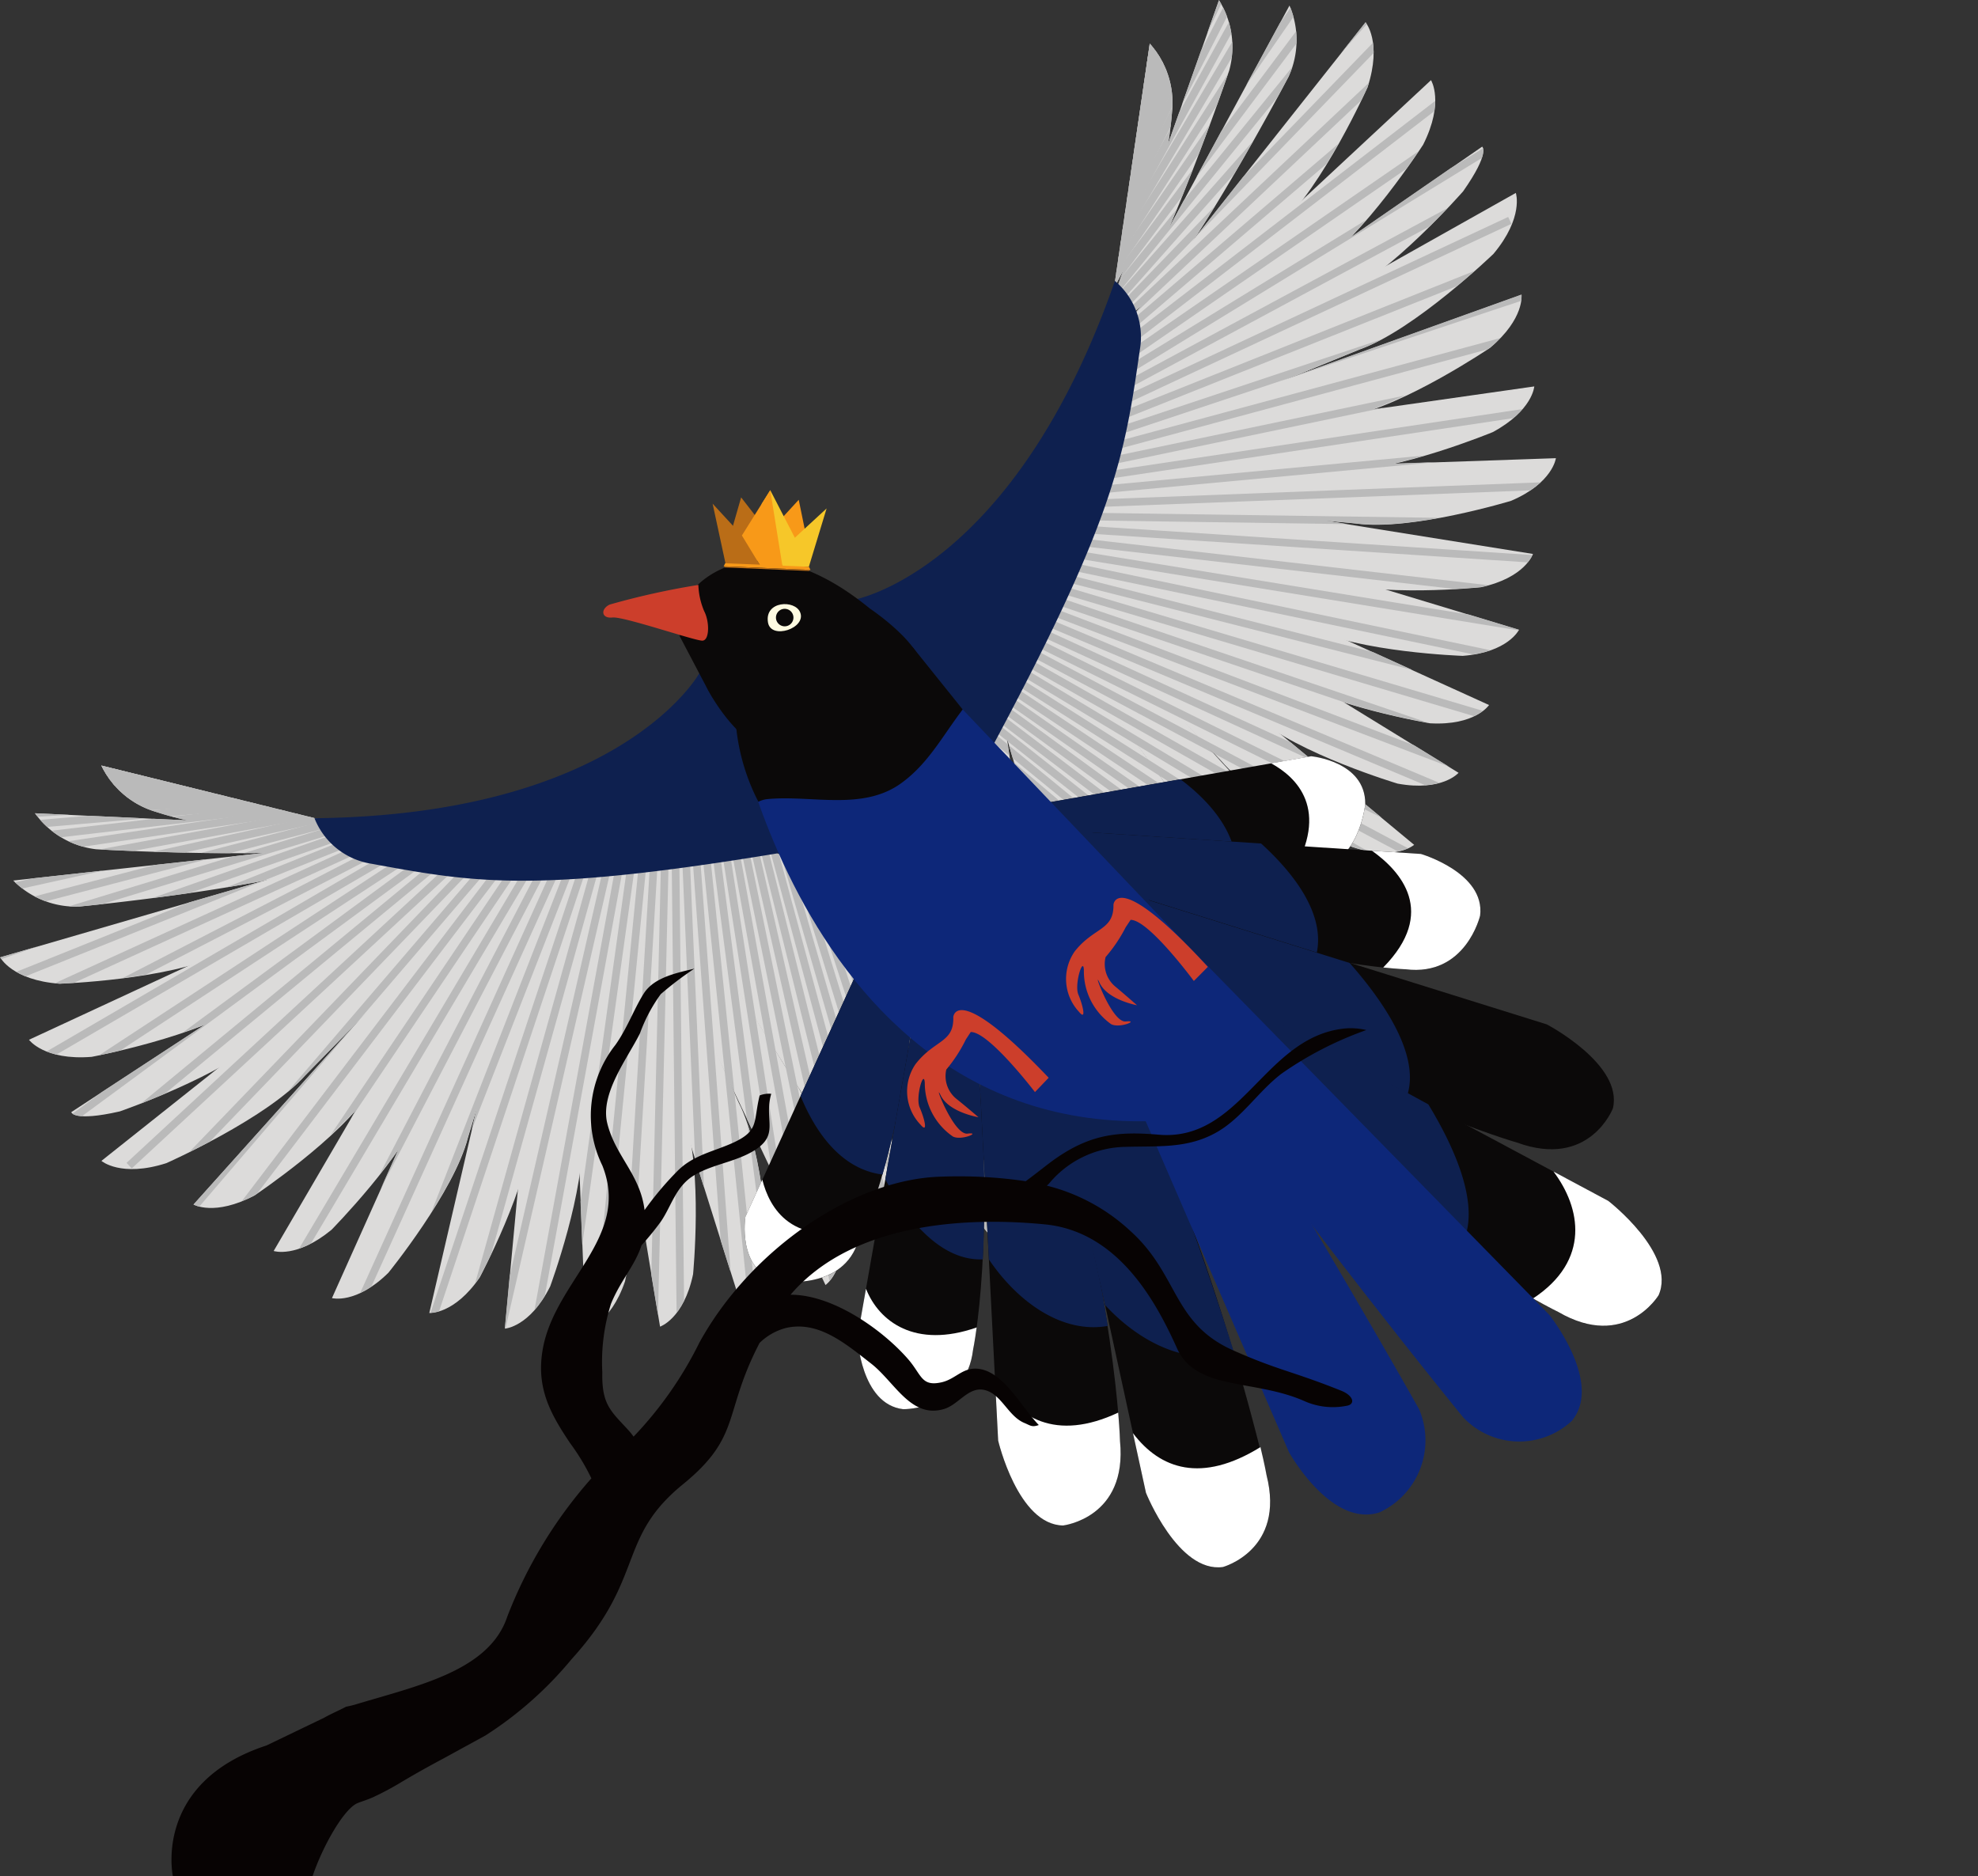 <svg xmlns="http://www.w3.org/2000/svg" xmlns:xlink="http://www.w3.org/1999/xlink" width="129.927" height="123.245" viewBox="0 0 129.927 123.245">
  <rect x="0" y="0" width="129.927" height="123.245" fill="#333333" stroke="none"/>
  <defs>
    <radialGradient id="radial-gradient" cx="NaN" cy="NaN" r="NaN" gradientUnits="userSpaceOnUse">
      <stop offset="0.198" stop-color="#7f212c"/>
      <stop offset="0.232" stop-color="#832a34"/>
      <stop offset="0.347" stop-color="#8f464c"/>
      <stop offset="0.471" stop-color="#985b5e"/>
      <stop offset="0.608" stop-color="#9e6b6b"/>
      <stop offset="0.767" stop-color="#a27473"/>
      <stop offset="1" stop-color="#a47776"/>
    </radialGradient>
    <clipPath id="clip-path">
      <path id="Path_409" data-name="Path 409" d="M-1149.689-3182.613s-3.756-6.108-6.772-8.25l-9.4-7.514,3.479,2.03a1.261,1.261,0,0,0,.04-1.543,9.618,9.618,0,0,0-3.212-2.534l-7.326-3.087-.665.387.043.288,1.919,1.12-.237.181.042.17-.377-.37-1.093.67-1.095-1.387-1.178.531.007.633-.313-.5-1.333.311-.031.183-1.33.123,0,.008-1.142-.056-.986-.172-.261.407-.877-.277-.046.055-.048-.023.188-.618-1.061-.781.133-.309-.99-.841-.535.95-.019-.037-.55.451-.244-.585-2.4,1.649-1.633,1.068-.322-1.266-.17.083-.123-1.258-2.778.874-3.147.914,2.418-1.105-1,.11,2.548-.713-5.641-.262,1.292-.125-15.75-3.882a5.772,5.772,0,0,0,3.549,3.032,18.875,18.875,0,0,0,2.089.566l-10-.465a5.769,5.769,0,0,0,4.026,2.363s5.856.344,11.024.242l-16.477,1.812a5.772,5.772,0,0,0,4.344,1.709s6.809-.664,12.13-1.7l-17.332,5.037s.772,1.5,3.9,1.73a44.82,44.82,0,0,0,8.374-1.137l-10.385,4.817s.99,1.369,4.118,1.121a47.08,47.08,0,0,0,7.441-2.11l-8.781,5.749s.128.65,3.187-.049a48.986,48.986,0,0,0,6.39-2.794l-7.6,6.04s1.277,1.106,4.265.149c0,0,6.589-2.923,9.127-5.765l3.315-3.385-10.652,11.869s1.369.793,4.007-.6a40.937,40.937,0,0,0,6.643-5.583l-5.39,9.23s1.5.5,3.8-1.393a46.929,46.929,0,0,0,4.383-5.236l-4.359,9.722s1.582.429,3.708-1.666c0,0,4.325-5.327,5.227-8.878l.576-1.894-3.117,13.416s1.635.117,3.319-2.346a46.3,46.3,0,0,0,2.5-5.713l-.847,9.088s1.636-.1,2.972-2.773a43.1,43.1,0,0,0,1.934-7.328l.4,10.142s1.608-.32,2.58-3.141a47.057,47.057,0,0,0,.861-5.719l1.441,8.689s1.556-.518,2.169-3.437a40.909,40.909,0,0,0-.086-8.285l3.4,10.8s1.468-.73,1.666-3.708c0,0-.305-6.855-1.99-10.109l-.615-1.382,6.324,13.384s1.355-.924,1.146-3.9c0,0-1.073-5.861-2.928-9.083l7.242,11.523s1.1-1.17.4-4.221a46.594,46.594,0,0,0-3.528-7.9l8.732,10.644s.939-1.3-.132-4.239a53.065,53.065,0,0,0-3.235-5.666l7.289,7.229S-1148.323-3179.8-1149.689-3182.613Zm-16.622-3.829-.2-.32.241.383Z" transform="translate(1218.32 3206.917)" fill="none"/>
    </clipPath>
    <clipPath id="clip-path-2">
      <path id="Path_430" data-name="Path 430" d="M-946.276-3337.748l-3.945-9.478a53.133,53.133,0,0,0,4.027,5.134c2.318,2.1,3.876,1.722,3.876,1.722l-6.562-12.1a46.526,46.526,0,0,0,5.984,6.248c2.564,1.794,4.061,1.221,4.061,1.221l-7.938-11.055c2.283,2.933,7.306,6.139,7.306,6.139,2.677,1.317,4.044.411,4.044.411l-10.008-10.907,1.048,1.091c2.378,2.787,8.611,5.657,8.611,5.657,2.832.94,4.062-.144,4.062-.144l-8.722-7.226a40.86,40.86,0,0,0,7.64,3.206c2.935.534,4-.712,4-.712l-7.5-4.612a47.056,47.056,0,0,0,5.621,1.36c2.979.165,3.882-1.2,3.882-1.2l-9.24-4.2a43.11,43.11,0,0,0,7.516.973c2.975-.23,3.689-1.706,3.689-1.706l-8.735-2.645a46.332,46.332,0,0,0,6.232-.155c2.916-.63,3.425-2.188,3.425-2.188l-13.6-2.176,1.971.181c3.629.5,10.194-1.49,10.194-1.49,2.741-1.178,2.941-2.805,2.941-2.805l-10.648.368a46.891,46.891,0,0,0,6.5-2.083c2.622-1.419,2.725-3,2.725-3l-10.581,1.509a40.918,40.918,0,0,0,7.677-4.045c2.283-1.918,2.065-3.485,2.065-3.485l-15.011,5.385,4.385-1.792c3.589-1.277,8.783-6.276,8.783-6.276,2.014-2.406,1.471-4.006,1.471-4.006l-8.46,4.757a49.044,49.044,0,0,0,5-4.863c1.8-2.569,1.248-2.933,1.248-2.933l-8.637,5.963a47.071,47.071,0,0,0,4.762-6.095c1.41-2.8.515-4.236.515-4.236l-8.38,7.8a44.82,44.82,0,0,0,4.213-7.326c.971-2.983-.13-4.265-.13-4.265l-11.2,14.15c2.965-4.538,6.149-10.593,6.149-10.593a5.771,5.771,0,0,0,.056-4.668l-7.9,14.575c2.045-4.747,3.936-10.3,3.936-10.3a5.771,5.771,0,0,0-.67-4.62l-3.344,9.438a18.768,18.768,0,0,0,.264-2.148,5.77,5.77,0,0,0-1.468-4.431l-2.348,16.051.6-1.15-1.886,5.323,1.621-2.089-.479.884,1.936-1.822-2.034,2.569-1.857,2.243,1.118.588-.141.125,1.051.776-1.606,1.108-2.433,1.6.45.447-.625.339.027.031-1.081.137.405,1.234.336-.007.323,1.277.644.059,0,.054-.068.022-.075.917-.476.088-.212.977-.379,1.079h-.008l-.616,1.186-.181-.04-.79,1.117.349.479-.583-.244-.936.89.872,1.538-1.033.759.2.489-.142-.1-.257.151-.313-2.2-.251-.149-.609.47.094,7.95a9.619,9.619,0,0,0,1.134,3.931,1.261,1.261,0,0,0,1.444.546l-.567-3.988,3.411,11.543c.846,3.6,5.085,9.384,5.085,9.384C-947.864-3337.529-946.276-3337.748-946.276-3337.748Zm-.91-18.884-.264-.367.221.3C-947.215-3356.674-947.2-3356.653-947.186-3356.632Z" transform="translate(960.556 3409.287)" fill="none"/>
    </clipPath>
  </defs>
  <g id="Group_135" data-name="Group 135" transform="translate(1218.32 3409.287)">
    <g id="Group_134" data-name="Group 134" transform="translate(-1218.32 -3409.287)">
      <g id="Group_108" data-name="Group 108" transform="translate(129.927 110.959)">
        <path id="Path_388" data-name="Path 388" d="M-695.368-2962.681" transform="translate(695.368 2962.681)" fill="url(#radial-gradient)"/>
      </g>
      <g id="Group_132" data-name="Group 132" transform="translate(0 0)">
        <g id="Group_113" data-name="Group 113" transform="translate(0 50.279)">
          <g id="Group_109" data-name="Group 109" transform="translate(0.014 0.007)">
            <path id="Path_389" data-name="Path 389" d="M-1192.336-3189.153l-25.929,7.536s.772,1.5,3.9,1.73c0,0,7.2-.253,10.619-1.943l14.323-6.806-.136-1.39Z" transform="translate(1218.265 3194.216)" fill="#dcdbda"/>
            <path id="Path_390" data-name="Path 390" d="M-1186.159-3184.018l-24.495,11.363s.99,1.37,4.118,1.122c0,0,7.083-1.338,10.2-3.524l13.132-8.89-.344-1.354Z" transform="translate(1212.544 3190.665)" fill="#dcdbda"/>
            <path id="Path_391" data-name="Path 391" d="M-1166.257-3188.757l-25.249,20.072s1.277,1.106,4.265.149c0,0,6.589-2.923,9.126-5.766l14.753-15.063-.645-1.239Z" transform="translate(1198.154 3194.65)" fill="#dcdbda"/>
            <path id="Path_392" data-name="Path 392" d="M-1146.756-3188.526l-20.381,22.71s1.369.792,4.007-.6c0,0,5.688-3.809,7.6-6.846l11.378-16.322-.8-1.022Z" transform="translate(1179.84 3194.65)" fill="#dcdbda"/>
            <path id="Path_393" data-name="Path 393" d="M-1130.58-3191.879l-15.388,26.351s1.5.5,3.8-1.393c0,0,4.8-4.876,6.069-8.237l7.856-18.28-.989-.841Z" transform="translate(1163.93 3197.412)" fill="#dcdbda"/>
            <path id="Path_394" data-name="Path 394" d="M-1117.93-3187.211l-12.627,28.163s1.583.429,3.708-1.666c0,0,4.325-5.327,5.227-8.878l5.895-19.369-1.1-.811Z" transform="translate(1152.348 3194.026)" fill="#dcdbda"/>
            <path id="Path_395" data-name="Path 395" d="M-1097.837-3184.772l-6.985,30.063s1.635.117,3.319-2.346c0,0,3.222-6.059,3.425-9.717l2.066-17.945-1.237-.584Z" transform="translate(1133.007 3190.665)" fill="#dcdbda"/>
            <path id="Path_396" data-name="Path 396" d="M-1081.964-3183.545l-2.863,30.73s1.636-.1,2.972-2.772c0,0,2.375-6.439,2.082-10.091l-.375-18.059-1.3-.411Z" transform="translate(1117.98 3189.798)" fill="#dcdbda"/>
            <path id="Path_397" data-name="Path 397" d="M-1068.382-3184.006l1.222,30.839s1.608-.32,2.579-3.141c0,0,1.5-6.7.731-10.277l-2.758-17.851-1.348-.236Z" transform="translate(1105.62 3190.192)" fill="#dcdbda"/>
            <path id="Path_398" data-name="Path 398" d="M-1064.133-3183.268l5.048,30.448s1.556-.518,2.169-3.438c0,0,.659-6.83-.553-10.288l-4.956-17.37-1.366-.067Z" transform="translate(1102.427 3189.673)" fill="#dcdbda"/>
            <path id="Path_399" data-name="Path 399" d="M-1059.046-3183.41l9.267,29.44s1.468-.73,1.665-3.708c0,0-.305-6.855-1.99-10.109l-7.342-16.5-1.362.125Z" transform="translate(1098.604 3189.905)" fill="#dcdbda"/>
            <path id="Path_400" data-name="Path 400" d="M-1053.146-3185.174l13.186,27.906s1.355-.923,1.146-3.9c0,0-1.235-6.75-3.346-9.744l-9.52-15.351-1.333.31Z" transform="translate(1094.17 3191.388)" fill="#dcdbda"/>
            <path id="Path_401" data-name="Path 401" d="M-1046.007-3187.559l16.865,26.835s1.1-1.17.4-4.221c0,0-2.276-6.8-4.728-9.569l-11.369-14.4-1.178.531Z" transform="translate(1088.811 3193.384)" fill="#dcdbda"/>
            <path id="Path_402" data-name="Path 402" d="M-1036.791-3184.535l20.1,24.5s.94-1.3-.132-4.239c0,0-3.112-6.46-5.892-8.9l-13.089-12.863-1.1.675Z" transform="translate(1081.963 3191.213)" fill="#dcdbda"/>
            <path id="Path_403" data-name="Path 403" d="M-1030.921-3186.794l22.5,22.32s.8-1.388-.565-4.2c0,0-3.756-6.108-6.772-8.25l-14.336-11.457-1.027.784Z" transform="translate(1077.614 3192.981)" fill="#dcdbda"/>
            <path id="Path_404" data-name="Path 404" d="M-1038.018-3192.5l11.121,6.489a1.261,1.261,0,0,0,.04-1.543,9.62,9.62,0,0,0-3.213-2.533l-7.326-3.087-.665.387Z" transform="translate(1082.833 3196.586)" fill="#dcdbda"/>
            <path id="Path_405" data-name="Path 405" d="M-1173.187-3189.5l-26.286,17.208s.128.65,3.187-.049c0,0,6.814-2.352,9.584-4.968l16.452-12.551-.537-1.289Z" transform="translate(1204.141 3195.056)" fill="#dcdbda"/>
            <path id="Path_406" data-name="Path 406" d="M-1175.754-3203.008l-15.751-3.883a5.772,5.772,0,0,0,3.549,3.032,26.485,26.485,0,0,0,8.393,1.22Z" transform="translate(1198.154 3206.89)" fill="#dcdbda"/>
            <path id="Path_407" data-name="Path 407" d="M-1184.605-3193.142l-24.463-1.136a5.773,5.773,0,0,0,4.026,2.364s11.918.7,16.752-.2Z" transform="translate(1211.353 3197.412)" fill="#dcdbda"/>
            <path id="Path_408" data-name="Path 408" d="M-1190.47-3187.278l-24.342,2.678a5.772,5.772,0,0,0,4.344,1.709s11.882-1.158,16.519-2.8Z" transform="translate(1215.67 3192.151)" fill="#dcdbda"/>
          </g>
          <g id="Group_112" data-name="Group 112">
            <g id="Group_111" data-name="Group 111" clip-path="url(#clip-path)">
              <g id="Group_110" data-name="Group 110" transform="translate(-72.773 -24.873)">
                <line id="Line_329" data-name="Line 329" x1="84.697" y1="25.93" fill="none" stroke="#bababa" stroke-miterlimit="10" stroke-width="0.5"/>
                <line id="Line_330" data-name="Line 330" x1="83.148" y1="24.618" transform="translate(2.138 1.346)" fill="none" stroke="#bababa" stroke-miterlimit="10" stroke-width="0.5"/>
                <line id="Line_331" data-name="Line 331" x1="81.599" y1="23.306" transform="translate(4.277 2.692)" fill="none" stroke="#bababa" stroke-miterlimit="10" stroke-width="0.5"/>
                <line id="Line_332" data-name="Line 332" x1="80.05" y1="21.995" transform="translate(6.415 4.039)" fill="none" stroke="#bababa" stroke-miterlimit="10" stroke-width="0.5"/>
                <line id="Line_333" data-name="Line 333" x1="78.501" y1="20.683" transform="translate(8.553 5.385)" fill="none" stroke="#bababa" stroke-miterlimit="10" stroke-width="0.5"/>
                <line id="Line_334" data-name="Line 334" x1="76.952" y1="19.371" transform="translate(10.692 6.731)" fill="none" stroke="#bababa" stroke-miterlimit="10" stroke-width="0.5"/>
                <line id="Line_335" data-name="Line 335" x1="75.403" y1="18.06" transform="translate(12.83 8.078)" fill="none" stroke="#bababa" stroke-miterlimit="10" stroke-width="0.5"/>
                <line id="Line_336" data-name="Line 336" x1="73.854" y1="16.748" transform="translate(14.968 9.424)" fill="none" stroke="#bababa" stroke-miterlimit="10" stroke-width="0.5"/>
                <line id="Line_337" data-name="Line 337" x1="72.305" y1="15.436" transform="translate(17.106 10.77)" fill="none" stroke="#bababa" stroke-miterlimit="10" stroke-width="0.5"/>
                <line id="Line_338" data-name="Line 338" x1="70.756" y1="14.124" transform="translate(19.245 12.116)" fill="none" stroke="#bababa" stroke-miterlimit="10" stroke-width="0.5"/>
                <line id="Line_339" data-name="Line 339" x1="69.207" y1="12.813" transform="translate(21.383 13.463)" fill="none" stroke="#bababa" stroke-miterlimit="10" stroke-width="0.5"/>
                <line id="Line_340" data-name="Line 340" x1="67.658" y1="11.501" transform="translate(23.521 14.809)" fill="none" stroke="#bababa" stroke-miterlimit="10" stroke-width="0.5"/>
                <line id="Line_341" data-name="Line 341" x1="66.109" y1="10.189" transform="translate(25.66 16.155)" fill="none" stroke="#bababa" stroke-miterlimit="10" stroke-width="0.5"/>
                <line id="Line_342" data-name="Line 342" x1="64.56" y1="8.877" transform="translate(27.798 17.501)" fill="none" stroke="#bababa" stroke-miterlimit="10" stroke-width="0.5"/>
                <line id="Line_343" data-name="Line 343" x1="63.011" y1="7.566" transform="translate(29.936 18.848)" fill="none" stroke="#bababa" stroke-miterlimit="10" stroke-width="0.5"/>
                <line id="Line_344" data-name="Line 344" x1="61.462" y1="6.254" transform="translate(32.075 20.194)" fill="none" stroke="#bababa" stroke-miterlimit="10" stroke-width="0.5"/>
                <line id="Line_345" data-name="Line 345" x1="59.913" y1="4.942" transform="translate(34.213 21.54)" fill="none" stroke="#bababa" stroke-miterlimit="10" stroke-width="0.5"/>
                <line id="Line_346" data-name="Line 346" x1="58.364" y1="3.631" transform="translate(36.351 22.886)" fill="none" stroke="#bababa" stroke-miterlimit="10" stroke-width="0.5"/>
                <line id="Line_347" data-name="Line 347" x1="56.815" y1="2.319" transform="translate(38.49 24.233)" fill="none" stroke="#bababa" stroke-miterlimit="10" stroke-width="0.5"/>
                <line id="Line_348" data-name="Line 348" x1="55.266" y1="1.007" transform="translate(40.628 25.579)" fill="none" stroke="#bababa" stroke-miterlimit="10" stroke-width="0.5"/>
                <line id="Line_349" data-name="Line 349" x1="53.717" y2="0.305" transform="translate(42.766 26.62)" fill="none" stroke="#bababa" stroke-miterlimit="10" stroke-width="0.5"/>
                <line id="Line_350" data-name="Line 350" x1="52.169" y2="1.616" transform="translate(44.905 26.655)" fill="none" stroke="#bababa" stroke-miterlimit="10" stroke-width="0.5"/>
                <line id="Line_351" data-name="Line 351" x1="50.62" y2="2.928" transform="translate(47.043 26.69)" fill="none" stroke="#bababa" stroke-miterlimit="10" stroke-width="0.5"/>
                <line id="Line_352" data-name="Line 352" x1="49.071" y2="4.24" transform="translate(49.181 26.724)" fill="none" stroke="#bababa" stroke-miterlimit="10" stroke-width="0.5"/>
                <line id="Line_353" data-name="Line 353" x1="47.522" y2="5.552" transform="translate(51.319 26.759)" fill="none" stroke="#bababa" stroke-miterlimit="10" stroke-width="0.5"/>
                <line id="Line_354" data-name="Line 354" x1="45.973" y2="6.863" transform="translate(53.458 26.793)" fill="none" stroke="#bababa" stroke-miterlimit="10" stroke-width="0.5"/>
                <line id="Line_355" data-name="Line 355" x1="44.424" y2="8.175" transform="translate(55.596 26.828)" fill="none" stroke="#bababa" stroke-miterlimit="10" stroke-width="0.5"/>
                <line id="Line_356" data-name="Line 356" x1="42.875" y2="9.487" transform="translate(57.734 26.862)" fill="none" stroke="#bababa" stroke-miterlimit="10" stroke-width="0.5"/>
                <line id="Line_357" data-name="Line 357" x1="41.326" y2="10.799" transform="translate(59.873 26.897)" fill="none" stroke="#bababa" stroke-miterlimit="10" stroke-width="0.5"/>
                <line id="Line_358" data-name="Line 358" x1="39.777" y2="12.11" transform="translate(62.011 26.931)" fill="none" stroke="#bababa" stroke-miterlimit="10" stroke-width="0.5"/>
                <line id="Line_359" data-name="Line 359" x1="38.228" y2="13.422" transform="translate(64.149 26.966)" fill="none" stroke="#bababa" stroke-miterlimit="10" stroke-width="0.5"/>
                <line id="Line_360" data-name="Line 360" x1="36.679" y2="14.734" transform="translate(66.288 27)" fill="none" stroke="#bababa" stroke-miterlimit="10" stroke-width="0.5"/>
                <line id="Line_361" data-name="Line 361" x1="35.13" y2="16.045" transform="translate(68.426 27.035)" fill="none" stroke="#bababa" stroke-miterlimit="10" stroke-width="0.5"/>
                <line id="Line_362" data-name="Line 362" x1="33.581" y2="17.357" transform="translate(70.564 27.069)" fill="none" stroke="#bababa" stroke-miterlimit="10" stroke-width="0.5"/>
                <line id="Line_363" data-name="Line 363" x1="32.032" y2="18.669" transform="translate(72.703 27.104)" fill="none" stroke="#bababa" stroke-miterlimit="10" stroke-width="0.5"/>
                <line id="Line_364" data-name="Line 364" x1="30.483" y2="19.981" transform="translate(74.841 27.138)" fill="none" stroke="#bababa" stroke-miterlimit="10" stroke-width="0.5"/>
                <line id="Line_365" data-name="Line 365" x1="28.934" y2="21.292" transform="translate(76.979 27.173)" fill="none" stroke="#bababa" stroke-miterlimit="10" stroke-width="0.5"/>
                <line id="Line_366" data-name="Line 366" x1="27.385" y2="22.604" transform="translate(79.117 27.207)" fill="none" stroke="#bababa" stroke-miterlimit="10" stroke-width="0.5"/>
                <line id="Line_367" data-name="Line 367" x1="25.836" y2="23.916" transform="translate(81.256 27.242)" fill="none" stroke="#bababa" stroke-miterlimit="10" stroke-width="0.5"/>
                <line id="Line_368" data-name="Line 368" x1="24.287" y2="25.228" transform="translate(83.394 27.277)" fill="none" stroke="#bababa" stroke-miterlimit="10" stroke-width="0.5"/>
                <line id="Line_369" data-name="Line 369" x1="22.738" y2="26.539" transform="translate(85.532 27.311)" fill="none" stroke="#bababa" stroke-miterlimit="10" stroke-width="0.5"/>
                <line id="Line_370" data-name="Line 370" x1="21.189" y2="27.851" transform="translate(87.671 27.346)" fill="none" stroke="#bababa" stroke-miterlimit="10" stroke-width="0.5"/>
                <line id="Line_371" data-name="Line 371" x1="19.64" y2="29.163" transform="translate(89.809 27.38)" fill="none" stroke="#bababa" stroke-miterlimit="10" stroke-width="0.5"/>
                <line id="Line_372" data-name="Line 372" x1="18.091" y2="30.474" transform="translate(91.947 27.415)" fill="none" stroke="#bababa" stroke-miterlimit="10" stroke-width="0.5"/>
                <line id="Line_373" data-name="Line 373" x1="16.542" y2="31.786" transform="translate(94.086 27.449)" fill="none" stroke="#bababa" stroke-miterlimit="10" stroke-width="0.5"/>
                <line id="Line_374" data-name="Line 374" x1="14.993" y2="33.098" transform="translate(96.224 27.484)" fill="none" stroke="#bababa" stroke-miterlimit="10" stroke-width="0.5"/>
                <line id="Line_375" data-name="Line 375" x1="13.444" y2="34.41" transform="translate(98.362 27.518)" fill="none" stroke="#bababa" stroke-miterlimit="10" stroke-width="0.5"/>
                <line id="Line_376" data-name="Line 376" x1="11.895" y2="35.721" transform="translate(100.501 27.553)" fill="none" stroke="#bababa" stroke-miterlimit="10" stroke-width="0.5"/>
                <line id="Line_377" data-name="Line 377" x1="10.346" y2="37.033" transform="translate(102.639 27.587)" fill="none" stroke="#bababa" stroke-miterlimit="10" stroke-width="0.5"/>
                <line id="Line_378" data-name="Line 378" x1="8.797" y2="38.345" transform="translate(104.777 27.622)" fill="none" stroke="#bababa" stroke-miterlimit="10" stroke-width="0.5"/>
                <line id="Line_379" data-name="Line 379" x1="7.248" y2="39.657" transform="translate(106.915 27.656)" fill="none" stroke="#bababa" stroke-miterlimit="10" stroke-width="0.5"/>
                <line id="Line_380" data-name="Line 380" x1="5.699" y2="40.968" transform="translate(109.054 27.691)" fill="none" stroke="#bababa" stroke-miterlimit="10" stroke-width="0.5"/>
                <line id="Line_381" data-name="Line 381" x1="4.15" y2="42.28" transform="translate(111.192 27.725)" fill="none" stroke="#bababa" stroke-miterlimit="10" stroke-width="0.5"/>
                <line id="Line_382" data-name="Line 382" x1="2.601" y2="43.592" transform="translate(113.33 27.76)" fill="none" stroke="#bababa" stroke-miterlimit="10" stroke-width="0.5"/>
                <line id="Line_383" data-name="Line 383" x1="1.052" y2="44.904" transform="translate(115.469 27.794)" fill="none" stroke="#bababa" stroke-miterlimit="10" stroke-width="0.5"/>
                <line id="Line_384" data-name="Line 384" x2="0.497" y2="46.215" transform="translate(117.11 27.829)" fill="none" stroke="#bababa" stroke-miterlimit="10" stroke-width="0.5"/>
                <line id="Line_385" data-name="Line 385" x2="2.046" y2="47.527" transform="translate(117.7 27.863)" fill="none" stroke="#bababa" stroke-miterlimit="10" stroke-width="0.5"/>
                <line id="Line_386" data-name="Line 386" x2="3.595" y2="48.839" transform="translate(118.289 27.898)" fill="none" stroke="#bababa" stroke-miterlimit="10" stroke-width="0.5"/>
                <line id="Line_387" data-name="Line 387" x2="5.144" y2="50.15" transform="translate(118.878 27.933)" fill="none" stroke="#bababa" stroke-miterlimit="10" stroke-width="0.5"/>
                <line id="Line_388" data-name="Line 388" x2="6.693" y2="51.462" transform="translate(119.468 27.967)" fill="none" stroke="#bababa" stroke-miterlimit="10" stroke-width="0.5"/>
                <line id="Line_389" data-name="Line 389" x2="8.242" y2="52.774" transform="translate(120.057 28.002)" fill="none" stroke="#bababa" stroke-miterlimit="10" stroke-width="0.5"/>
                <line id="Line_390" data-name="Line 390" x2="9.791" y2="54.086" transform="translate(120.646 28.036)" fill="none" stroke="#bababa" stroke-miterlimit="10" stroke-width="0.5"/>
                <line id="Line_391" data-name="Line 391" x2="11.34" y2="55.397" transform="translate(121.236 28.071)" fill="none" stroke="#bababa" stroke-miterlimit="10" stroke-width="0.5"/>
                <line id="Line_392" data-name="Line 392" x2="12.889" y2="56.709" transform="translate(121.825 28.105)" fill="none" stroke="#bababa" stroke-miterlimit="10" stroke-width="0.5"/>
                <line id="Line_393" data-name="Line 393" x2="14.438" y2="58.021" transform="translate(122.414 28.14)" fill="none" stroke="#bababa" stroke-miterlimit="10" stroke-width="0.5"/>
                <line id="Line_394" data-name="Line 394" x2="15.986" y2="59.333" transform="translate(123.004 28.174)" fill="none" stroke="#bababa" stroke-miterlimit="10" stroke-width="0.5"/>
                <line id="Line_395" data-name="Line 395" x2="17.535" y2="60.644" transform="translate(123.593 28.209)" fill="none" stroke="#bababa" stroke-miterlimit="10" stroke-width="0.5"/>
                <line id="Line_396" data-name="Line 396" x2="19.084" y2="61.956" transform="translate(124.182 28.243)" fill="none" stroke="#bababa" stroke-miterlimit="10" stroke-width="0.5"/>
                <line id="Line_397" data-name="Line 397" x2="20.633" y2="63.268" transform="translate(124.772 28.278)" fill="none" stroke="#bababa" stroke-miterlimit="10" stroke-width="0.5"/>
                <line id="Line_398" data-name="Line 398" x2="22.182" y2="64.579" transform="translate(125.361 28.312)" fill="none" stroke="#bababa" stroke-miterlimit="10" stroke-width="0.5"/>
                <line id="Line_399" data-name="Line 399" x2="23.731" y2="65.891" transform="translate(125.95 28.347)" fill="none" stroke="#bababa" stroke-miterlimit="10" stroke-width="0.5"/>
                <line id="Line_400" data-name="Line 400" x2="25.28" y2="67.203" transform="translate(126.54 28.381)" fill="none" stroke="#bababa" stroke-miterlimit="10" stroke-width="0.5"/>
                <line id="Line_401" data-name="Line 401" x2="26.829" y2="68.515" transform="translate(127.129 28.416)" fill="none" stroke="#bababa" stroke-miterlimit="10" stroke-width="0.5"/>
                <line id="Line_402" data-name="Line 402" x2="28.378" y2="69.826" transform="translate(127.718 28.45)" fill="none" stroke="#bababa" stroke-miterlimit="10" stroke-width="0.5"/>
                <line id="Line_403" data-name="Line 403" x2="29.927" y2="71.138" transform="translate(128.308 28.485)" fill="none" stroke="#bababa" stroke-miterlimit="10" stroke-width="0.5"/>
                <line id="Line_404" data-name="Line 404" x2="31.476" y2="72.45" transform="translate(128.897 28.519)" fill="none" stroke="#bababa" stroke-miterlimit="10" stroke-width="0.5"/>
                <line id="Line_405" data-name="Line 405" x2="33.025" y2="73.762" transform="translate(129.486 28.554)" fill="none" stroke="#bababa" stroke-miterlimit="10" stroke-width="0.5"/>
                <line id="Line_406" data-name="Line 406" x2="34.574" y2="75.073" transform="translate(130.076 28.589)" fill="none" stroke="#bababa" stroke-miterlimit="10" stroke-width="0.5"/>
                <line id="Line_407" data-name="Line 407" x2="36.123" y2="76.385" transform="translate(130.665 28.623)" fill="none" stroke="#bababa" stroke-miterlimit="10" stroke-width="0.5"/>
                <line id="Line_408" data-name="Line 408" x2="37.672" y2="77.697" transform="translate(131.254 28.658)" fill="none" stroke="#bababa" stroke-miterlimit="10" stroke-width="0.5"/>
                <line id="Line_409" data-name="Line 409" x2="39.221" y2="79.009" transform="translate(131.844 28.692)" fill="none" stroke="#bababa" stroke-miterlimit="10" stroke-width="0.5"/>
                <line id="Line_410" data-name="Line 410" x2="40.77" y2="80.32" transform="translate(132.433 28.727)" fill="none" stroke="#bababa" stroke-miterlimit="10" stroke-width="0.5"/>
              </g>
            </g>
          </g>
        </g>
        <g id="Group_118" data-name="Group 118" transform="translate(64.041)">
          <g id="Group_114" data-name="Group 114" transform="translate(0.001 0.015)">
            <path id="Path_410" data-name="Path 410" d="M-930.366-3382.2l16.763-21.168s1.1,1.282.13,4.265c0,0-2.953,6.577-5.806,9.1l-11.707,10.7-1.236-.65Z" transform="translate(939.261 3404.822)" fill="#dcdbda"/>
            <path id="Path_411" data-name="Path 411" d="M-926.117-3369.7l19.765-18.4s.895,1.434-.515,4.237c0,0-3.911,6.055-7.113,8.12l-13.187,8.806-1.124-.83Z" transform="translate(936.307 3393.35)" fill="#dcdbda"/>
            <path id="Path_412" data-name="Path 412" d="M-938.462-3342.477l28.115-15.808s.543,1.6-1.471,4.006c0,0-5.193,5-8.783,6.276l-19.517,7.979-.9-1.065Z" transform="translate(945.874 3370.942)" fill="#dcdbda"/>
            <path id="Path_413" data-name="Path 413" d="M-939.545-3321.056l28.722-10.306s.217,1.567-2.065,3.486c0,0-5.673,3.83-9.209,4.46l-19.409,4.378-.645-1.127Z" transform="translate(946.723 3350.707)" fill="#dcdbda"/>
            <path id="Path_414" data-name="Path 414" d="M-942.534-3302.818l30.209-4.307s-.1,1.579-2.725,3c0,0-6.329,2.609-9.919,2.513l-19.893.377-.4-1.233Z" transform="translate(949.064 3332.492)" fill="#dcdbda"/>
            <path id="Path_415" data-name="Path 415" d="M-939.546-3287.089l30.846-1.067s-.2,1.628-2.941,2.8c0,0-6.566,2-10.194,1.491L-942-3285.71l-.335-1.326Z" transform="translate(946.859 3318.236)" fill="#dcdbda"/>
            <path id="Path_416" data-name="Path 416" d="M-937.845-3282.458l30.476,4.875s-.508,1.559-3.425,2.188c0,0-6.827.7-10.291-.494l-17.4-4.858-.074-1.366Z" transform="translate(944.021 3313.954)" fill="#dcdbda"/>
            <path id="Path_417" data-name="Path 417" d="M-938.24-3278.76l29.539,8.945s-.715,1.476-3.689,1.706c0,0-6.858-.23-10.13-1.879l-16.582-7.162.111-1.364Z" transform="translate(944.431 3311.174)" fill="#dcdbda"/>
            <path id="Path_418" data-name="Path 418" d="M-940.97-3274.3l28.1,12.769s-.9,1.368-3.882,1.2c0,0-6.768-1.135-9.793-3.2l-15.491-9.29.29-1.337Z" transform="translate(946.638 3307.825)" fill="#dcdbda"/>
            <path id="Path_419" data-name="Path 419" d="M-942.288-3270.036l26.293,16.164s-1.066,1.246-4,.711c0,0-6.574-1.967-9.319-4.394l-14.216-11.144.454-1.291Z" transform="translate(947.76 3304.618)" fill="#dcdbda"/>
            <path id="Path_420" data-name="Path 420" d="M-944.4-3265.384l23.767,19.691s-1.231,1.084-4.062.143c0,0-6.233-2.87-8.611-5.657l-12.513-13.027.631-1.215Z" transform="translate(949.481 3301.17)" fill="#dcdbda"/>
            <path id="Path_421" data-name="Path 421" d="M-948.108-3260.668l20.867,22.741s-1.366.906-4.044-.411c0,0-5.785-3.69-7.761-6.776l-10.624-14.608.79-1.117Z" transform="translate(952.373 3297.706)" fill="#dcdbda"/>
            <path id="Path_422" data-name="Path 422" d="M-952.683-3255.078l18.488,25.745s-1.5.573-4.061-1.221c0,0-5.438-4.673-7.078-7.989l-9.05-15.964.937-.891Z" transform="translate(955.916 3293.617)" fill="#dcdbda"/>
            <path id="Path_423" data-name="Path 423" d="M-953.272-3245.236l15.108,27.863s-1.557.38-3.875-1.722c0,0-4.808-5.319-6.018-8.815l-6.973-16.975,1.041-.765Z" transform="translate(956.402 3286.291)" fill="#dcdbda"/>
            <path id="Path_424" data-name="Path 424" d="M-957.493-3240.529l12.178,29.261s-1.588.219-3.679-2.109c0,0-4.239-5.783-5.085-9.384l-5.2-17.6,1.114-.655Z" transform="translate(959.595 3282.806)" fill="#dcdbda"/>
            <path id="Path_425" data-name="Path 425" d="M-959.691-3249.708l1.813,12.747a1.26,1.26,0,0,1-1.444-.545,9.617,9.617,0,0,1-1.134-3.931l-.094-7.949.609-.47Z" transform="translate(960.551 3289.452)" fill="#dcdbda"/>
            <path id="Path_426" data-name="Path 426" d="M-937.885-3352.668l25.854-17.849s.554.364-1.248,2.933c0,0-4.749,5.423-8.216,7l-17.831,10.5-.992-.984Z" transform="translate(945.345 3380.135)" fill="#dcdbda"/>
            <path id="Path_427" data-name="Path 427" d="M-923.789-3381.669l2.348-16.052a5.773,5.773,0,0,1,1.468,4.431,26.476,26.476,0,0,1-2.037,8.233Z" transform="translate(932.923 3400.579)" fill="#dcdbda"/>
            <path id="Path_428" data-name="Path 428" d="M-928.949-3386.143l8.178-23.083a5.771,5.771,0,0,1,.67,4.62s-3.847,11.3-6.5,15.44Z" transform="translate(936.8 3409.226)" fill="#dcdbda"/>
            <path id="Path_429" data-name="Path 429" d="M-924.352-3386.3l11.665-21.532a5.772,5.772,0,0,1-.056,4.668s-5.556,10.566-8.823,14.242Z" transform="translate(933.346 3408.182)" fill="#dcdbda"/>
          </g>
          <g id="Group_117" data-name="Group 117">
            <g id="Group_116" data-name="Group 116" clip-path="url(#clip-path-2)">
              <g id="Group_115" data-name="Group 115" transform="translate(-4.952 -80.077)">
                <line id="Line_411" data-name="Line 411" y1="88.22" x2="7.946" transform="translate(15.422)" fill="none" stroke="#bababa" stroke-miterlimit="10" stroke-width="0.5"/>
                <line id="Line_412" data-name="Line 412" y1="86.291" x2="8.576" transform="translate(15.232 2.488)" fill="none" stroke="#bababa" stroke-miterlimit="10" stroke-width="0.5"/>
                <line id="Line_413" data-name="Line 413" y1="84.361" x2="9.207" transform="translate(15.042 4.976)" fill="none" stroke="#bababa" stroke-miterlimit="10" stroke-width="0.5"/>
                <line id="Line_414" data-name="Line 414" y1="82.432" x2="9.837" transform="translate(14.851 7.465)" fill="none" stroke="#bababa" stroke-miterlimit="10" stroke-width="0.5"/>
                <line id="Line_415" data-name="Line 415" y1="80.503" x2="10.467" transform="translate(14.661 9.953)" fill="none" stroke="#bababa" stroke-miterlimit="10" stroke-width="0.5"/>
                <line id="Line_416" data-name="Line 416" y1="78.573" x2="11.097" transform="translate(14.47 12.441)" fill="none" stroke="#bababa" stroke-miterlimit="10" stroke-width="0.5"/>
                <line id="Line_417" data-name="Line 417" y1="76.644" x2="11.728" transform="translate(14.28 14.929)" fill="none" stroke="#bababa" stroke-miterlimit="10" stroke-width="0.5"/>
                <line id="Line_418" data-name="Line 418" y1="74.714" x2="12.358" transform="translate(14.09 17.418)" fill="none" stroke="#bababa" stroke-miterlimit="10" stroke-width="0.5"/>
                <line id="Line_419" data-name="Line 419" y1="72.785" x2="12.988" transform="translate(13.899 19.906)" fill="none" stroke="#bababa" stroke-miterlimit="10" stroke-width="0.5"/>
                <line id="Line_420" data-name="Line 420" y1="70.855" x2="13.619" transform="translate(13.709 22.394)" fill="none" stroke="#bababa" stroke-miterlimit="10" stroke-width="0.5"/>
                <line id="Line_421" data-name="Line 421" y1="68.926" x2="14.249" transform="translate(13.518 24.882)" fill="none" stroke="#bababa" stroke-miterlimit="10" stroke-width="0.5"/>
                <line id="Line_422" data-name="Line 422" y1="66.996" x2="14.879" transform="translate(13.328 27.371)" fill="none" stroke="#bababa" stroke-miterlimit="10" stroke-width="0.5"/>
                <line id="Line_423" data-name="Line 423" y1="65.067" x2="15.509" transform="translate(13.138 29.859)" fill="none" stroke="#bababa" stroke-miterlimit="10" stroke-width="0.5"/>
                <line id="Line_424" data-name="Line 424" y1="63.138" x2="16.14" transform="translate(12.947 32.347)" fill="none" stroke="#bababa" stroke-miterlimit="10" stroke-width="0.5"/>
                <line id="Line_425" data-name="Line 425" y1="61.208" x2="16.77" transform="translate(12.757 34.835)" fill="none" stroke="#bababa" stroke-miterlimit="10" stroke-width="0.5"/>
                <line id="Line_426" data-name="Line 426" y1="59.279" x2="17.4" transform="translate(12.566 37.323)" fill="none" stroke="#bababa" stroke-miterlimit="10" stroke-width="0.5"/>
                <line id="Line_427" data-name="Line 427" y1="57.349" x2="18.031" transform="translate(12.376 39.812)" fill="none" stroke="#bababa" stroke-miterlimit="10" stroke-width="0.5"/>
                <line id="Line_428" data-name="Line 428" y1="55.42" x2="18.661" transform="translate(12.186 42.3)" fill="none" stroke="#bababa" stroke-miterlimit="10" stroke-width="0.5"/>
                <line id="Line_429" data-name="Line 429" y1="53.49" x2="19.291" transform="translate(11.995 44.788)" fill="none" stroke="#bababa" stroke-miterlimit="10" stroke-width="0.5"/>
                <line id="Line_430" data-name="Line 430" y1="51.561" x2="19.921" transform="translate(11.805 47.276)" fill="none" stroke="#bababa" stroke-miterlimit="10" stroke-width="0.5"/>
                <line id="Line_431" data-name="Line 431" y1="49.632" x2="20.552" transform="translate(11.614 49.765)" fill="none" stroke="#bababa" stroke-miterlimit="10" stroke-width="0.5"/>
                <line id="Line_432" data-name="Line 432" y1="47.702" x2="21.182" transform="translate(11.424 52.253)" fill="none" stroke="#bababa" stroke-miterlimit="10" stroke-width="0.5"/>
                <line id="Line_433" data-name="Line 433" y1="45.773" x2="21.812" transform="translate(11.234 54.741)" fill="none" stroke="#bababa" stroke-miterlimit="10" stroke-width="0.5"/>
                <line id="Line_434" data-name="Line 434" y1="43.843" x2="22.442" transform="translate(11.043 57.229)" fill="none" stroke="#bababa" stroke-miterlimit="10" stroke-width="0.5"/>
                <line id="Line_435" data-name="Line 435" y1="41.914" x2="23.073" transform="translate(10.853 59.717)" fill="none" stroke="#bababa" stroke-miterlimit="10" stroke-width="0.5"/>
                <line id="Line_436" data-name="Line 436" y1="39.984" x2="23.703" transform="translate(10.662 62.206)" fill="none" stroke="#bababa" stroke-miterlimit="10" stroke-width="0.5"/>
                <line id="Line_437" data-name="Line 437" y1="38.055" x2="24.333" transform="translate(10.472 64.694)" fill="none" stroke="#bababa" stroke-miterlimit="10" stroke-width="0.5"/>
                <line id="Line_438" data-name="Line 438" y1="36.126" x2="24.964" transform="translate(10.282 67.182)" fill="none" stroke="#bababa" stroke-miterlimit="10" stroke-width="0.5"/>
                <line id="Line_439" data-name="Line 439" y1="34.196" x2="25.594" transform="translate(10.091 69.67)" fill="none" stroke="#bababa" stroke-miterlimit="10" stroke-width="0.5"/>
                <line id="Line_440" data-name="Line 440" y1="32.267" x2="26.224" transform="translate(9.901 72.159)" fill="none" stroke="#bababa" stroke-miterlimit="10" stroke-width="0.5"/>
                <line id="Line_441" data-name="Line 441" y1="30.337" x2="26.854" transform="translate(9.71 74.647)" fill="none" stroke="#bababa" stroke-miterlimit="10" stroke-width="0.5"/>
                <line id="Line_442" data-name="Line 442" y1="28.408" x2="27.485" transform="translate(9.52 77.135)" fill="none" stroke="#bababa" stroke-miterlimit="10" stroke-width="0.5"/>
                <line id="Line_443" data-name="Line 443" y1="26.478" x2="28.115" transform="translate(9.33 79.623)" fill="none" stroke="#bababa" stroke-miterlimit="10" stroke-width="0.5"/>
                <line id="Line_444" data-name="Line 444" y1="24.549" x2="28.745" transform="translate(9.139 82.112)" fill="none" stroke="#bababa" stroke-miterlimit="10" stroke-width="0.5"/>
                <line id="Line_445" data-name="Line 445" y1="22.619" x2="29.376" transform="translate(8.949 84.6)" fill="none" stroke="#bababa" stroke-miterlimit="10" stroke-width="0.5"/>
                <line id="Line_446" data-name="Line 446" y1="20.69" x2="30.006" transform="translate(8.758 87.088)" fill="none" stroke="#bababa" stroke-miterlimit="10" stroke-width="0.5"/>
                <line id="Line_447" data-name="Line 447" y1="18.761" x2="30.636" transform="translate(8.568 89.576)" fill="none" stroke="#bababa" stroke-miterlimit="10" stroke-width="0.5"/>
                <line id="Line_448" data-name="Line 448" y1="16.831" x2="31.266" transform="translate(8.378 92.064)" fill="none" stroke="#bababa" stroke-miterlimit="10" stroke-width="0.5"/>
                <line id="Line_449" data-name="Line 449" y1="14.902" x2="31.897" transform="translate(8.187 94.553)" fill="none" stroke="#bababa" stroke-miterlimit="10" stroke-width="0.5"/>
                <line id="Line_450" data-name="Line 450" y1="12.972" x2="32.527" transform="translate(7.997 97.041)" fill="none" stroke="#bababa" stroke-miterlimit="10" stroke-width="0.5"/>
                <line id="Line_451" data-name="Line 451" y1="11.043" x2="33.157" transform="translate(7.806 99.529)" fill="none" stroke="#bababa" stroke-miterlimit="10" stroke-width="0.5"/>
                <line id="Line_452" data-name="Line 452" y1="9.113" x2="33.788" transform="translate(7.616 102.017)" fill="none" stroke="#bababa" stroke-miterlimit="10" stroke-width="0.5"/>
                <line id="Line_453" data-name="Line 453" y1="7.184" x2="34.418" transform="translate(7.426 104.506)" fill="none" stroke="#bababa" stroke-miterlimit="10" stroke-width="0.5"/>
                <line id="Line_454" data-name="Line 454" y1="5.255" x2="35.048" transform="translate(7.235 106.994)" fill="none" stroke="#bababa" stroke-miterlimit="10" stroke-width="0.5"/>
                <line id="Line_455" data-name="Line 455" y1="3.325" x2="35.678" transform="translate(7.045 109.482)" fill="none" stroke="#bababa" stroke-miterlimit="10" stroke-width="0.5"/>
                <line id="Line_456" data-name="Line 456" y1="1.396" x2="36.309" transform="translate(6.854 111.97)" fill="none" stroke="#bababa" stroke-miterlimit="10" stroke-width="0.5"/>
                <line id="Line_457" data-name="Line 457" x2="36.939" y2="0.534" transform="translate(6.664 113.925)" fill="none" stroke="#bababa" stroke-miterlimit="10" stroke-width="0.5"/>
                <line id="Line_458" data-name="Line 458" x2="37.569" y2="2.463" transform="translate(6.474 114.484)" fill="none" stroke="#bababa" stroke-miterlimit="10" stroke-width="0.5"/>
                <line id="Line_459" data-name="Line 459" x2="38.199" y2="4.393" transform="translate(6.283 115.042)" fill="none" stroke="#bababa" stroke-miterlimit="10" stroke-width="0.5"/>
                <line id="Line_460" data-name="Line 460" x2="38.83" y2="6.322" transform="translate(6.093 115.601)" fill="none" stroke="#bababa" stroke-miterlimit="10" stroke-width="0.5"/>
                <line id="Line_461" data-name="Line 461" x2="39.46" y2="8.251" transform="translate(5.902 116.16)" fill="none" stroke="#bababa" stroke-miterlimit="10" stroke-width="0.5"/>
                <line id="Line_462" data-name="Line 462" x2="40.09" y2="10.181" transform="translate(5.712 116.719)" fill="none" stroke="#bababa" stroke-miterlimit="10" stroke-width="0.5"/>
                <line id="Line_463" data-name="Line 463" x2="40.721" y2="12.11" transform="translate(5.522 117.278)" fill="none" stroke="#bababa" stroke-miterlimit="10" stroke-width="0.5"/>
                <line id="Line_464" data-name="Line 464" x2="41.351" y2="14.04" transform="translate(5.331 117.836)" fill="none" stroke="#bababa" stroke-miterlimit="10" stroke-width="0.5"/>
                <line id="Line_465" data-name="Line 465" x2="41.981" y2="15.969" transform="translate(5.141 118.395)" fill="none" stroke="#bababa" stroke-miterlimit="10" stroke-width="0.5"/>
                <line id="Line_466" data-name="Line 466" x2="42.611" y2="17.899" transform="translate(4.95 118.954)" fill="none" stroke="#bababa" stroke-miterlimit="10" stroke-width="0.5"/>
                <line id="Line_467" data-name="Line 467" x2="43.242" y2="19.828" transform="translate(4.76 119.513)" fill="none" stroke="#bababa" stroke-miterlimit="10" stroke-width="0.5"/>
                <line id="Line_468" data-name="Line 468" x2="43.872" y2="21.757" transform="translate(4.57 120.072)" fill="none" stroke="#bababa" stroke-miterlimit="10" stroke-width="0.5"/>
                <line id="Line_469" data-name="Line 469" x2="44.502" y2="23.687" transform="translate(4.379 120.63)" fill="none" stroke="#bababa" stroke-miterlimit="10" stroke-width="0.5"/>
                <line id="Line_470" data-name="Line 470" x2="45.133" y2="25.616" transform="translate(4.189 121.189)" fill="none" stroke="#bababa" stroke-miterlimit="10" stroke-width="0.5"/>
                <line id="Line_471" data-name="Line 471" x2="45.763" y2="27.546" transform="translate(3.998 121.748)" fill="none" stroke="#bababa" stroke-miterlimit="10" stroke-width="0.5"/>
                <line id="Line_472" data-name="Line 472" x2="46.393" y2="29.475" transform="translate(3.808 122.307)" fill="none" stroke="#bababa" stroke-miterlimit="10" stroke-width="0.5"/>
                <line id="Line_473" data-name="Line 473" x2="47.023" y2="31.405" transform="translate(3.618 122.865)" fill="none" stroke="#bababa" stroke-miterlimit="10" stroke-width="0.5"/>
                <line id="Line_474" data-name="Line 474" x2="47.654" y2="33.334" transform="translate(3.427 123.424)" fill="none" stroke="#bababa" stroke-miterlimit="10" stroke-width="0.5"/>
                <line id="Line_475" data-name="Line 475" x2="48.284" y2="35.264" transform="translate(3.237 123.983)" fill="none" stroke="#bababa" stroke-miterlimit="10" stroke-width="0.5"/>
                <line id="Line_476" data-name="Line 476" x2="48.914" y2="37.193" transform="translate(3.046 124.542)" fill="none" stroke="#bababa" stroke-miterlimit="10" stroke-width="0.5"/>
                <line id="Line_477" data-name="Line 477" x2="49.545" y2="39.122" transform="translate(2.856 125.101)" fill="none" stroke="#bababa" stroke-miterlimit="10" stroke-width="0.5"/>
                <line id="Line_478" data-name="Line 478" x2="50.175" y2="41.052" transform="translate(2.666 125.66)" fill="none" stroke="#bababa" stroke-miterlimit="10" stroke-width="0.5"/>
                <line id="Line_479" data-name="Line 479" x2="50.805" y2="42.981" transform="translate(2.475 126.218)" fill="none" stroke="#bababa" stroke-miterlimit="10" stroke-width="0.5"/>
                <line id="Line_480" data-name="Line 480" x2="51.435" y2="44.911" transform="translate(2.285 126.777)" fill="none" stroke="#bababa" stroke-miterlimit="10" stroke-width="0.5"/>
                <line id="Line_481" data-name="Line 481" x2="52.066" y2="46.84" transform="translate(2.094 127.336)" fill="none" stroke="#bababa" stroke-miterlimit="10" stroke-width="0.5"/>
                <line id="Line_482" data-name="Line 482" x2="52.696" y2="48.77" transform="translate(1.904 127.895)" fill="none" stroke="#bababa" stroke-miterlimit="10" stroke-width="0.5"/>
                <line id="Line_483" data-name="Line 483" x2="53.326" y2="50.699" transform="translate(1.714 128.453)" fill="none" stroke="#bababa" stroke-miterlimit="10" stroke-width="0.5"/>
                <line id="Line_484" data-name="Line 484" x2="53.956" y2="52.628" transform="translate(1.523 129.012)" fill="none" stroke="#bababa" stroke-miterlimit="10" stroke-width="0.5"/>
                <line id="Line_485" data-name="Line 485" x2="54.587" y2="54.558" transform="translate(1.333 129.571)" fill="none" stroke="#bababa" stroke-miterlimit="10" stroke-width="0.5"/>
                <line id="Line_486" data-name="Line 486" x2="55.217" y2="56.487" transform="translate(1.142 130.13)" fill="none" stroke="#bababa" stroke-miterlimit="10" stroke-width="0.5"/>
                <line id="Line_487" data-name="Line 487" x2="55.847" y2="58.417" transform="translate(0.952 130.689)" fill="none" stroke="#bababa" stroke-miterlimit="10" stroke-width="0.5"/>
                <line id="Line_488" data-name="Line 488" x2="56.478" y2="60.346" transform="translate(0.762 131.247)" fill="none" stroke="#bababa" stroke-miterlimit="10" stroke-width="0.5"/>
                <line id="Line_489" data-name="Line 489" x2="57.108" y2="62.276" transform="translate(0.571 131.806)" fill="none" stroke="#bababa" stroke-miterlimit="10" stroke-width="0.5"/>
                <line id="Line_490" data-name="Line 490" x2="57.738" y2="64.205" transform="translate(0.381 132.365)" fill="none" stroke="#bababa" stroke-miterlimit="10" stroke-width="0.5"/>
                <line id="Line_491" data-name="Line 491" x2="58.368" y2="66.134" transform="translate(0.19 132.924)" fill="none" stroke="#bababa" stroke-miterlimit="10" stroke-width="0.5"/>
                <line id="Line_492" data-name="Line 492" x2="58.999" y2="68.064" transform="translate(0 133.483)" fill="none" stroke="#bababa" stroke-miterlimit="10" stroke-width="0.5"/>
              </g>
            </g>
          </g>
        </g>
        <g id="Group_119" data-name="Group 119" transform="translate(48.911 62.859)">
          <path id="Path_431" data-name="Path 431" d="M-1013.966-3155.293-1021.4-3139s-.58,3.53,2.131,4.226c0,0,4.044.674,5.2-2.39,0,0,2.8-5.516,3.736-16.284l-.568-2.538Z" transform="translate(1021.455 3156.063)" fill="#0b0909"/>
          <path id="Path_432" data-name="Path 432" d="M-1020.292-3097.409l-1.11,2.432s-.58,3.53,2.131,4.226c0,0,4.044.674,5.2-2.39,0,0,.191-.378.489-1.123C-1018.346-3092.879-1019.831-3095.563-1020.292-3097.409Z" transform="translate(1021.455 3112.036)" fill="#fff"/>
          <path id="Path_433" data-name="Path 433" d="M-1001.287-3141.993a61.59,61.59,0,0,0,2.092-11.752l-.568-2.538-3.061.7-3.847,8.429C-1005.813-3145.06-1004.162-3142.355-1001.287-3141.993Z" transform="translate(1010.345 3156.283)" fill="#0e204f"/>
        </g>
        <g id="Group_120" data-name="Group 120" transform="translate(56.322 65.023)">
          <path id="Path_434" data-name="Path 434" d="M-987.867-3145.753l-3.758,21.27s.2,4.411,3.011,4.739c0,0,4.117.044,4.584-3.909,0,0,1.552-7.257.127-20.553l-1.11-2.982Z" transform="translate(991.625 3147.284)" fill="#0b0909"/>
          <path id="Path_435" data-name="Path 435" d="M-991.064-3068.578l-.561,3.175s.2,4.411,3.011,4.738c0,0,4.117.044,4.584-3.909,0,0,.106-.5.236-1.462C-987.829-3064.621-990.21-3066.418-991.064-3068.578Z" transform="translate(991.625 3088.204)" fill="#fff"/>
          <path id="Path_436" data-name="Path 436" d="M-977.853-3129.874a93.281,93.281,0,0,0-.5-14.716l-1.11-2.982-2.854,1.436-1.945,11.005C-982.963-3132.74-980.754-3129.763-977.853-3129.874Z" transform="translate(986.092 3147.572)" fill="#0e204f"/>
        </g>
        <g id="Group_121" data-name="Group 121" transform="translate(64.156 64.98)">
          <path id="Path_437" data-name="Path 437" d="M-960.063-3145.068l1.4,27.33s1.294,5.538,4.264,5.579c0,0,4.238-.489,3.74-5.538,0,0-.2-9.361-4.953-25.945l-1.877-3.615Z" transform="translate(960.071 3147.378)" fill="#0b0909"/>
          <path id="Path_438" data-name="Path 438" d="M-955.264-3044.865l.209,4.08s1.294,5.538,4.264,5.579c0,0,4.238-.49,3.74-5.539,0,0-.015-.641-.119-1.875C-951.258-3040.7-953.853-3042.254-955.264-3044.865Z" transform="translate(956.464 3070.426)" fill="#fff"/>
          <path id="Path_439" data-name="Path 439" d="M-951.487-3125.634a149.746,149.746,0,0,0-4.155-18.5l-1.877-3.615-2.575,2.189.8,15.556C-957.369-3127.158-954.438-3125.11-951.487-3125.634Z" transform="translate(960.094 3147.747)" fill="#0e204f"/>
        </g>
        <g id="Group_122" data-name="Group 122" transform="translate(68.212 63.771)">
          <path id="Path_440" data-name="Path 440" d="M-942.09-3145.2l6.644,30.522s2.112,5.281,5.055,4.875c0,0,4.116-1.121,2.864-6.038a152.816,152.816,0,0,0-9.947-28.618l-2.4-3.292Z" transform="translate(942.507 3148.956)" fill="#0b0909"/>
          <path id="Path_441" data-name="Path 441" d="M-918.78-3030.394l.853,3.917s2.112,5.281,5.055,4.874c0,0,4.116-1.121,2.864-6.038,0,0-.111-.632-.4-1.837C-914.276-3027.088-916.992-3028.025-918.78-3030.394Z" transform="translate(924.989 3060.759)" fill="#fff"/>
          <path id="Path_442" data-name="Path 442" d="M-930.932-3127.584a209.716,209.716,0,0,0-8.155-21.688l-2.434-3.339-2.249,2.588,4.377,19.364C-937.027-3128.1-933.812-3126.608-930.932-3127.584Z" transform="translate(943.77 3152.611)" fill="#0e204f"/>
        </g>
        <path id="Path_443" data-name="Path 443" d="M-930.665-3157.368l13.2,30.486s2.762,4.978,5.94,3.957a5.215,5.215,0,0,0,2.607-6.777s-7.441-13.263-16.647-27.856l-2.9-2.88Z" transform="translate(1002.133 3222.266)" fill="#0d2779"/>
        <g id="Group_123" data-name="Group 123" transform="translate(66.967 49.673)">
          <path id="Path_444" data-name="Path 444" d="M-947.022-3206.251l17.635-3.1s3.562.325,3.555,3.125c0,0-.364,4.084-3.619,4.431,0,0-6.043,1.327-16.7-.475l-2.314-1.188Z" transform="translate(948.544 3209.356)" fill="#0b0909"/>
          <path id="Path_445" data-name="Path 445" d="M-882.272-3208.893l2.633-.463s3.562.325,3.555,3.125c0,0-.364,4.084-3.619,4.431,0,0-.414.09-1.21.192C-878.376-3205.87-880.6-3207.982-882.272-3208.893Z" transform="translate(898.796 3209.356)" fill="#fff"/>
          <path id="Path_446" data-name="Path 446" d="M-934.568-3196.765a61.569,61.569,0,0,1-11.9-.928l-2.314-1.188,1.443-2.788,9.125-1.606C-936.4-3201.916-934.2-3199.638-934.568-3196.765Z" transform="translate(948.782 3204.786)" fill="#0e204f"/>
        </g>
        <g id="Group_124" data-name="Group 124" transform="translate(69.614 54.676)">
          <path id="Path_447" data-name="Path 447" d="M-935.665-3189.188l21.554,1.408s4.237,1.241,3.886,4.052c0,0-.936,4.009-4.887,3.523,0,0-7.418-.219-19.993-4.765l-2.633-1.787Z" transform="translate(937.834 3189.196)" fill="#0b0909"/>
          <path id="Path_448" data-name="Path 448" d="M-855.591-3184.368l3.217.21s4.237,1.241,3.886,4.052c0,0-.936,4.009-4.887,3.523,0,0-.508-.016-1.476-.118C-851.283-3180.332-853.7-3183.025-855.591-3184.368Z" transform="translate(876.096 3185.573)" fill="#fff"/>
          <path id="Path_449" data-name="Path 449" d="M-921.318-3181.014A93.226,93.226,0,0,1-935.492-3185l-2.633-1.787,2.073-2.43,11.152.728C-922.887-3186.659-920.52-3183.805-921.318-3181.014Z" transform="translate(938.125 3189.218)" fill="#0e204f"/>
        </g>
        <path id="Path_450" data-name="Path 450" d="M-922.859-3171.321l26.12,8.162s5.041,2.632,4.342,5.519c0,0-1.529,3.983-6.3,2.243,0,0-9.016-2.525-23.894-11.257l-3.034-2.718Z" transform="translate(998.341 3230.444)" fill="#0b0909"/>
        <path id="Path_451" data-name="Path 451" d="M-907.1-3158.4a149.678,149.678,0,0,1-16.881-8.629l-3.034-2.719,2.761-1.949,13.515,4.223C-908.466-3164.9-905.859-3161.127-907.1-3158.4Z" transform="translate(999.391 3230.725)" fill="#0e204f"/>
        <g id="Group_125" data-name="Group 125" transform="translate(74.934 63.89)">
          <path id="Path_452" data-name="Path 452" d="M-913.22-3151.12l27.542,14.738s4.5,3.476,3.306,6.2c0,0-2.2,3.653-6.591,1.1a152.845,152.845,0,0,1-24.807-17.394l-2.51-3.208Z" transform="translate(916.388 3151.372)" fill="#0b0909"/>
          <path id="Path_453" data-name="Path 453" d="M-811.658-3099.559l3.6,1.927s4.5,3.476,3.306,6.195c0,0-2.2,3.653-6.591,1.1,0,0-.578-.28-1.657-.886C-809.2-3093.729-809.868-3097.192-811.658-3099.559Z" transform="translate(838.766 3112.621)" fill="#fff"/>
          <path id="Path_454" data-name="Path 454" d="M-895.84-3133.914A206.641,206.641,0,0,1-914.2-3147.49l-2.51-3.208,3.06-1.435,15.823,8.649C-896.043-3140.552-894.138-3136.38-895.84-3133.914Z" transform="translate(916.714 3152.133)" fill="#0e204f"/>
        </g>
        <path id="Path_455" data-name="Path 455" d="M-915.179-3159.277l23.753,24.258s3.551,4.448,1.471,6.958a5.073,5.073,0,0,1-7.135-.234s-10.095-12.338-20.106-26.389l-1.584-3.767Z" transform="translate(993.201 3221.392)" fill="#0d2779"/>
        <g id="Group_127" data-name="Group 127" transform="translate(20.657 18.453)">
          <path id="Path_456" data-name="Path 456" d="M-1109.885-3231.669s-5.1,9.318-25.29,9.54a4.826,4.826,0,0,0,3.771,2.995c7.014,1.287,10.981,2,28.507-1l1.886-1.553s-4.437-9.761-4.77-9.983A25.277,25.277,0,0,0-1109.885-3231.669Z" transform="translate(1135.175 3257.42)" fill="#0e204f"/>
          <path id="Path_457" data-name="Path 457" d="M-996.355-3314.086s10.458-1.866,17.1-20.93a4.825,4.825,0,0,1,1.637,4.529c-1.016,7.059-1.608,11.045-10.033,26.7l-2.073,1.292s-7.837-7.316-7.942-7.7A25.268,25.268,0,0,1-996.355-3314.086Z" transform="translate(1031.832 3335.016)" fill="#0e204f"/>
          <path id="Path_458" data-name="Path 458" d="M-1014.955-3247.282l-8.864,7.223s6.648,35.386,38.486,23.873" transform="translate(1051.485 3269.08)" fill="#0d2779"/>
          <path id="Path_459" data-name="Path 459" d="M-1022.712-3253.966c-.25-1.773-3.472-3.916-3.472-3.916-7.471-6.115-11.45-1.42-11.45-1.42l.193,1.6-1.266,1.588,1.7,3.233.19.367a13.724,13.724,0,0,0,1.035,1.586v0h0c2.508,3.3,4.984,2.918,4.984,2.918C-1021.7-3246.984-1022.712-3253.966-1022.712-3253.966Z" transform="translate(1062.674 3279.407)" fill="#0b0909"/>
          <g id="Group_126" data-name="Group 126" transform="translate(29.769 21.226)">
            <path id="Path_460" data-name="Path 460" d="M-1015.336-3248.372c.2,1.155,2.528.377,2.116-.662C-1013.558-3249.887-1015.582-3249.8-1015.336-3248.372Z" transform="translate(1015.357 3249.583)" fill="#fefbe1"/>
            <path id="Path_461" data-name="Path 461" d="M-1013.167-3247.76a.574.574,0,0,1,.574-.574.574.574,0,0,1,.574.574.575.575,0,0,1-.574.575A.575.575,0,0,1-1013.167-3247.76Z" transform="translate(1013.711 3248.645)" fill="#0b0909"/>
          </g>
          <path id="Path_462" data-name="Path 462" d="M-1012.31-3241.378l3.286,4.094c-1.328,1.737-2.271,3.585-4.081,4.872-2.522,1.794-5.86.742-8.722,1.013a1.689,1.689,0,0,0-.619.177,13.759,13.759,0,0,1-1.529-6.092c.04-3.247,1.241-3.894,1.691-5.114" transform="translate(1051.603 3265.432)" fill="#0b0909"/>
          <path id="Path_463" data-name="Path 463" d="M-1052.571-3254.65a50.187,50.187,0,0,0-5.83,1.292c-.614.3-.542.929.188.848s5.44,1.544,5.911,1.521.47-1.25.115-1.933A4.775,4.775,0,0,1-1052.571-3254.65Z" transform="translate(1077.787 3274.617)" fill="#cc3e2b"/>
        </g>
        <g id="Group_128" data-name="Group 128" transform="translate(59.549 58.975)">
          <path id="Path_464" data-name="Path 464" d="M-974.739-3140.318a9.737,9.737,0,0,1-1.288,1.983,1.922,1.922,0,0,0,.689,1.942c.61.486,1.426,1.188,1.426,1.188s-1.931-.317-2.477-1.424.822,2.616,1.757,2.5-.406.486-.963.189a4.254,4.254,0,0,1-1.844-3.509c-.053-.97-.631.942-.335,1.608s.581,1.753.061,1.132a3.163,3.163,0,0,1-.344-3.971c1.243-1.624,2.544-1.4,2.489-3.1,0,0,.148-2.456,6.266,3.982l-.9.941s-3.037-3.977-4.219-3.945Z" transform="translate(978.636 3149.614)" fill="#cc3e2b"/>
          <path id="Path_465" data-name="Path 465" d="M-932.655-3169.988a9.731,9.731,0,0,1-1.321,1.961,1.923,1.923,0,0,0,.656,1.953c.6.5,1.407,1.212,1.407,1.212s-1.926-.35-2.453-1.465.778,2.63,1.715,2.53-.414.479-.966.173a4.254,4.254,0,0,1-1.785-3.539c-.036-.971-.646.932-.362,1.6s.552,1.762.042,1.133a3.165,3.165,0,0,1-.277-3.977c1.269-1.6,2.567-1.359,2.54-3.06,0,0,.189-2.453,6.2,4.084l-.92.927s-2.971-4.028-4.153-4.015Z" transform="translate(947.049 3171.916)" fill="#cc3e2b"/>
        </g>
        <g id="Group_131" data-name="Group 131" transform="translate(46.809 32.196)">
          <g id="Group_129" data-name="Group 129" transform="translate(1.06 0.475)">
            <path id="Path_466" data-name="Path 466" d="M-1012.87-3274.606l-.523-2.551-1.984,2.16-.079,1.882,1.541.15Z" transform="translate(1017.989 3277.314)" fill="#f89918"/>
            <path id="Path_467" data-name="Path 467" d="M-1024.836-3277.79l-.813,2.827.608,1.185,1.924.188.079-1.882Z" transform="translate(1025.649 3277.79)" fill="#ba6d17"/>
          </g>
          <g id="Group_130" data-name="Group 130">
            <path id="Path_468" data-name="Path 468" d="M-1029.914-3276.131l.875,4.057,2.3.087-1.25-2.054Z" transform="translate(1029.914 3277.018)" fill="#ba6d17"/>
            <path id="Path_469" data-name="Path 469" d="M-1012.693-3278.5l-2.086,1.924-1.615-3.121-.569.91,1.385,4.175,1.72-.061Z" transform="translate(1020.181 3279.7)" fill="#f6c729"/>
            <path id="Path_470" data-name="Path 470" d="M-1022.172-3276.723l1.25,2.054,1.429.054-.816-5.085Z" transform="translate(1024.095 3279.7)" fill="#f89918"/>
          </g>
          <path id="Path_471" data-name="Path 471" d="M-1021.285-3259.954l-5.7-.236.1-.2,5.5.229Z" transform="translate(1027.711 3265.191)" fill="#f89918"/>
          <path id="Path_472" data-name="Path 472" d="M-1021.29-3259.335l-5.692-.236.092.076,5.5.229Z" transform="translate(1027.711 3264.572)" fill="#ba6d17"/>
        </g>
      </g>
      <g id="Group_133" data-name="Group 133" transform="translate(20.786 77.834)">
        <path id="Path_473" data-name="Path 473" d="M-1134.656-3096.007" transform="translate(1134.656 3096.007)" fill="url(#radial-gradient)"/>
      </g>
    </g>
    <path id="Path_474" data-name="Path 474" d="M-1095.818-3124.479c.6-.086.487-.66-.343-.993-3.186-1.278-4.127-1.332-7.093-2.649-4.006-1.779-3.566-4.964-6.748-7.835a12.493,12.493,0,0,0-5.493-2.985c.048-.046.1-.092.146-.142a6.656,6.656,0,0,1,4.985-2.405c2.183-.069,4.117.132,6.037-.967,1.659-.949,2.72-2.679,4.25-3.844a23.186,23.186,0,0,1,5.565-2.862,4.4,4.4,0,0,0-1.391-.105c-5.289.509-6.787,7.447-12.243,6.978-2.661-.229-4.466-.031-6.754,1.554-.537.372-1.232.951-1.984,1.5a30.508,30.508,0,0,0-5.481-.3c-5.852.118-12.624,4.84-15.954,10.9a24.775,24.775,0,0,1-4.324,6.179,4.791,4.791,0,0,0-.408-.5c-1.13-1.215-1.686-1.655-1.646-3.729a12.726,12.726,0,0,1,.569-4.494c.632-1.55,1.569-2.489,2.007-3.844a19.54,19.54,0,0,0,1.246-1.526c.707-1.006.986-2.332,2.193-3.063s2.672-.869,3.9-1.6c1.787-1.07.677-2.022,1.182-3.763a1.671,1.671,0,0,0-.761.108c-.426,1.732-.02,2.3-1.7,3.086-1.267.591-2.624.8-3.7,1.876a20.854,20.854,0,0,0-2.16,2.567c-.292-2.345-1.907-3.527-2.447-5.688-.491-1.969,1.339-4.29,2.147-5.925a10.3,10.3,0,0,1,1.363-2.569,21.558,21.558,0,0,1,2.212-1.678c-1.094.275-2.641.546-3.333,1.644-.637,1.012-1.084,2.28-1.854,3.364a7.482,7.482,0,0,0-.861,7.928c1.893,4.748-3.2,7.586-3.934,12.176-.4,2.485.548,4.164,1.813,6.052a14.2,14.2,0,0,1,1.4,2.318,29.963,29.963,0,0,0-5.525,9.085c-1.185,3.563-5.878,4.529-9.973,5.768a5.941,5.941,0,0,1-.608.144c-.516.271-.942.442-1.474.74l-3.758,1.807c-7.485,2.456-6.151,8.594-6.151,8.594h9.173c.656-1.95,2.059-4.446,2.966-4.81.3-.12.647-.218,1.028-.391h0a19.224,19.224,0,0,0,1.849-.99c1.082-.643,1.981-1.134,2.77-1.555l2.74-1.5a24.323,24.323,0,0,0,5.658-5.009c4.892-5.393,2.947-7.926,7.315-11.489,3.888-3.171,2.612-4.621,5.039-9.29a3.9,3.9,0,0,1,1.728-.981c2.157-.5,3.954,1.058,5.6,2.339,1.552,1.209,2.615,3.635,4.791,2.982.962-.288,1.616-1.511,2.681-1.242,1.1.279,1.526,1.713,2.59,2.158.4.166.5.3.95.137-1.129-1.171-2.227-3.348-3.8-3.666-1.154-.232-1.6.637-2.589.86-1.344.3-1.3-.5-2.209-1.536-1.664-1.907-4.921-4.227-7.709-4.216,4.245-4.958,12.137-5.071,16.716-4.621,4.946.485,7.409,5.354,8.677,8.153s5.119,1.993,8.414,3.478A4.609,4.609,0,0,0-1095.818-3124.479Z" transform="translate(-34.06 -192.468)" fill="#070303"/>
  </g>
</svg>

